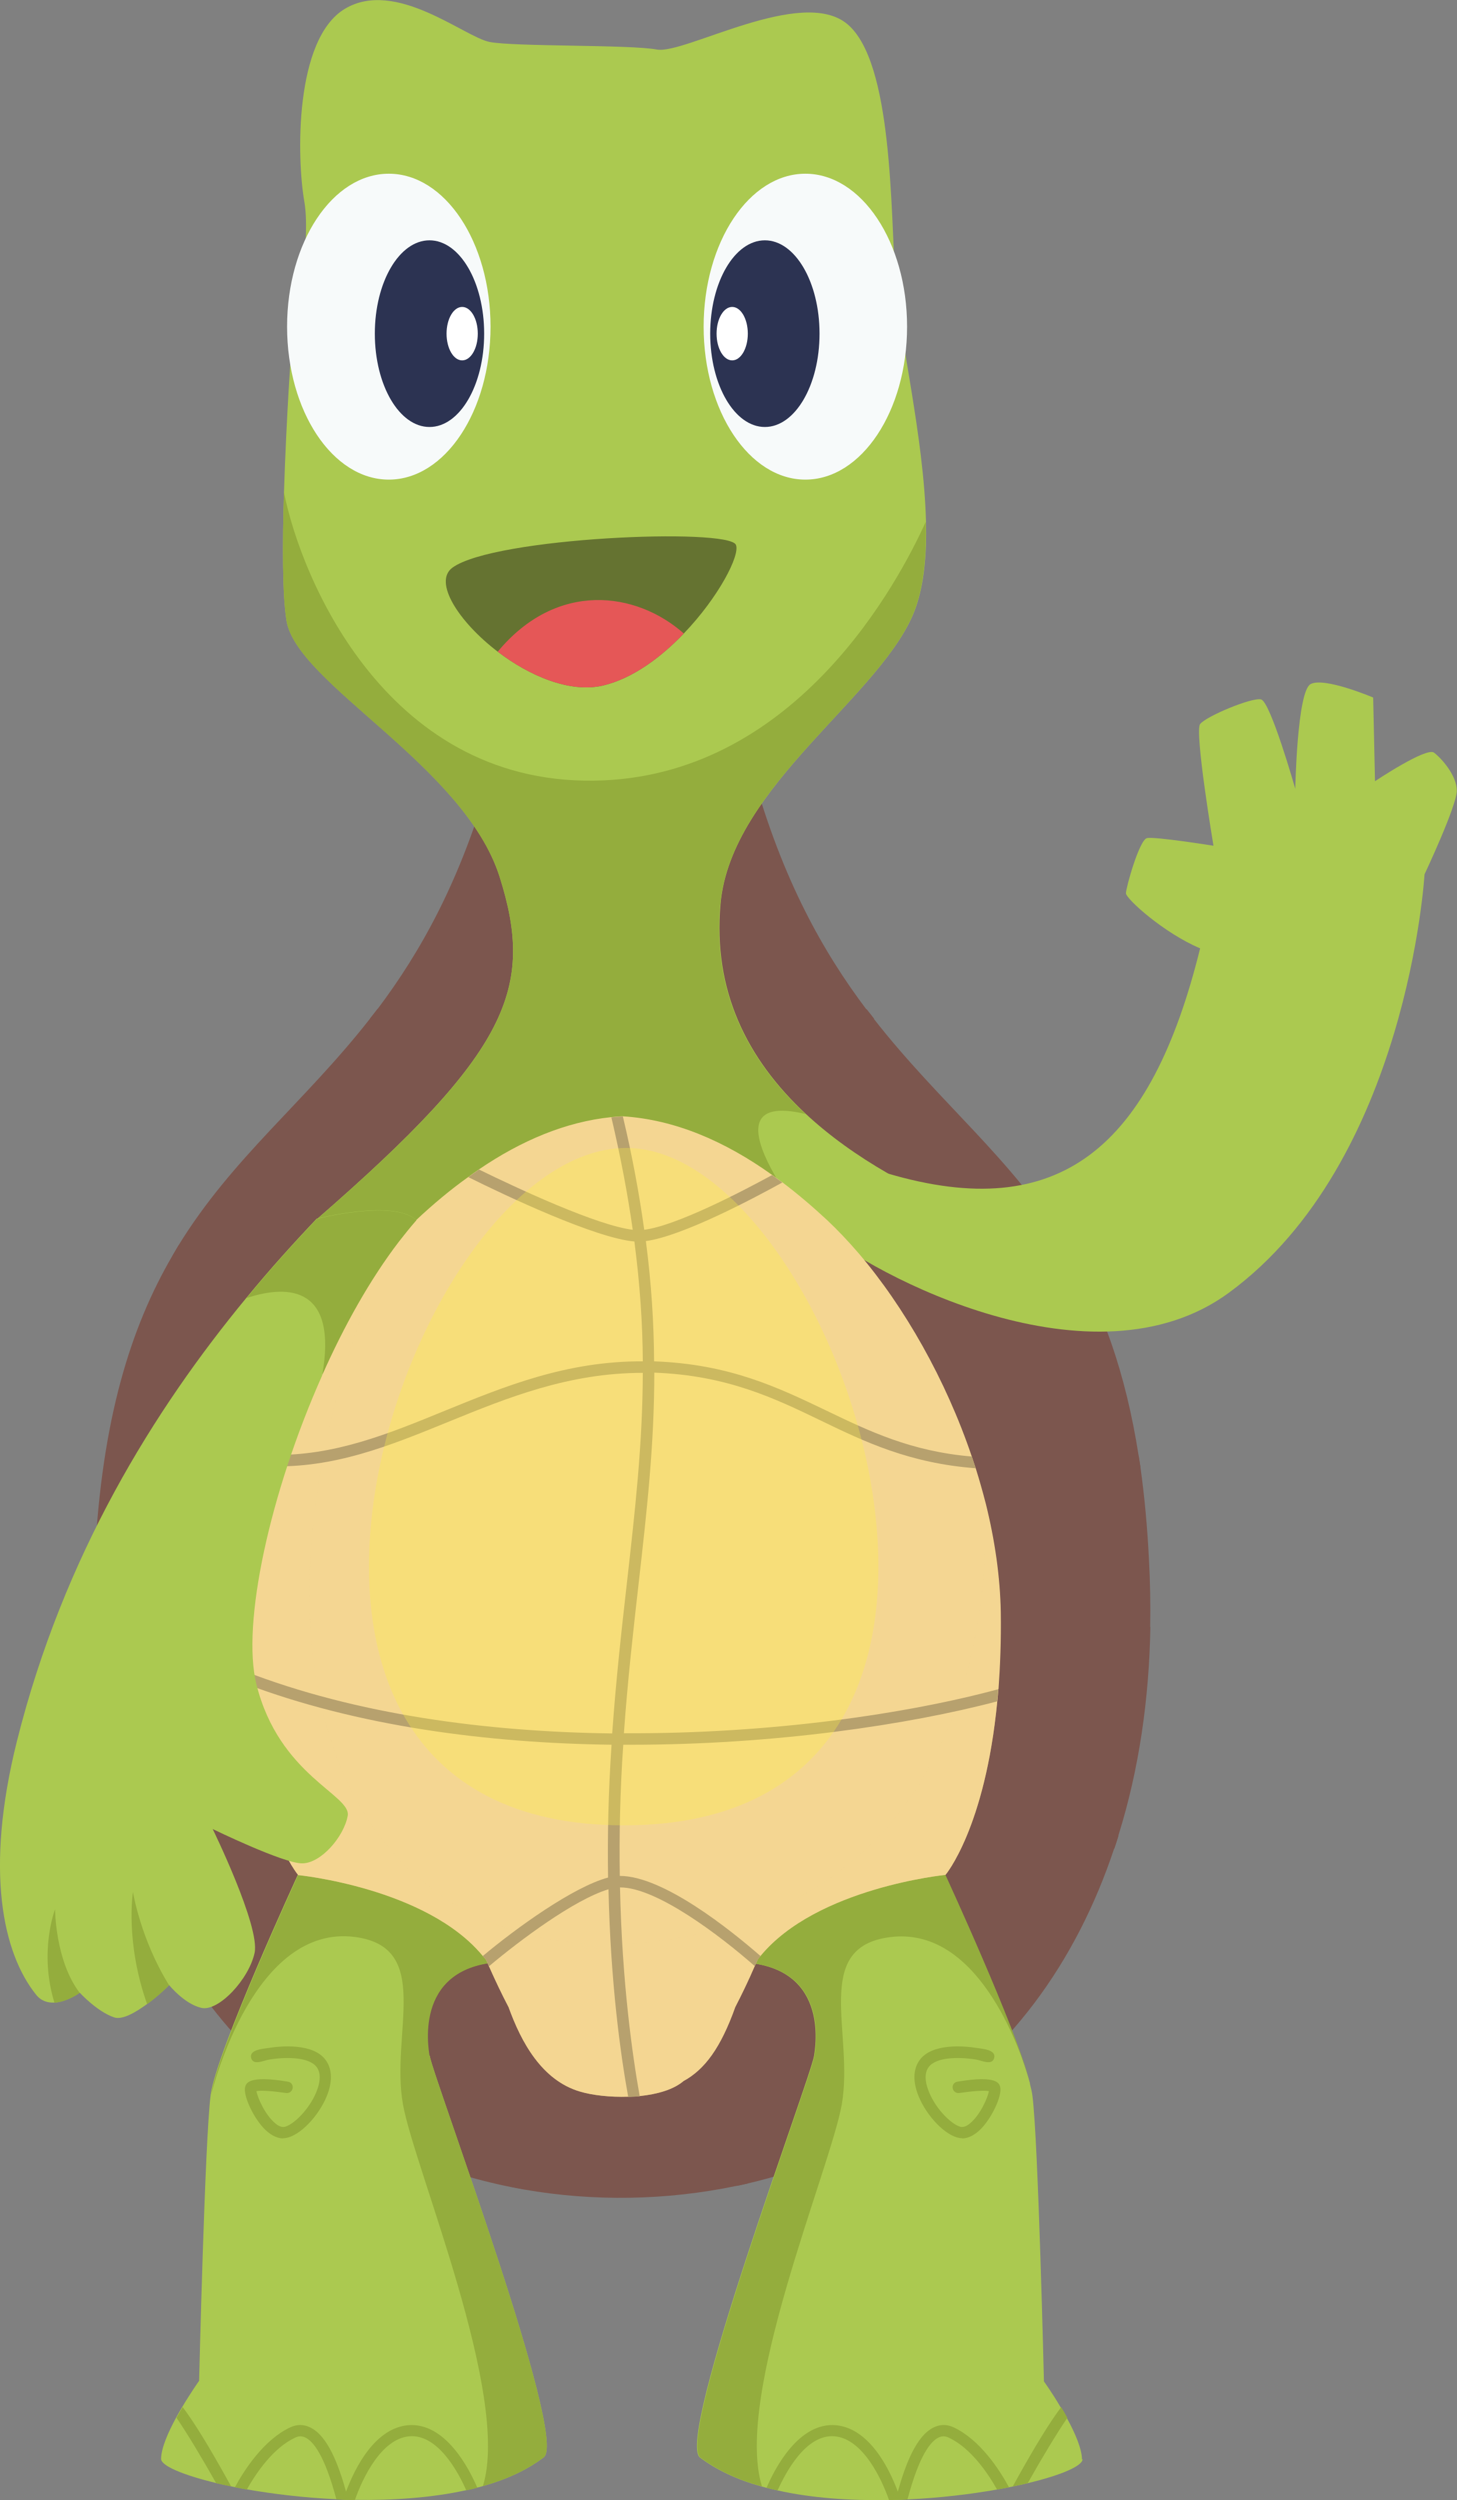 <?xml version="1.0" encoding="UTF-8"?>
<svg xmlns="http://www.w3.org/2000/svg" viewBox="0 0 70.9 121.61">
  <rect x="0" y="0" width="70.9" height="121.61" fill="#808080" stroke="none"/>
  <defs>
    <style>
      .cls-1 {
        fill: #abc950;
      }

      .cls-2 {
        fill: #2c3352;
      }

      .cls-3 {
        fill: #7c564e;
      }

      .cls-4 {
        fill: #f7fafa;
      }

      .cls-5 {
        fill: #fff;
      }

      .cls-6 {
        fill: #657331;
      }

      .cls-7 {
        fill: #fff240;
        mix-blend-mode: screen;
        opacity: .3;
      }

      .cls-8 {
        fill: #e55757;
      }

      .cls-9 {
        isolation: isolate;
      }

      .cls-10 {
        opacity: .5;
      }

      .cls-10, .cls-11 {
        mix-blend-mode: multiply;
      }

      .cls-10, .cls-12 {
        fill: #f4d692;
      }

      .cls-13 {
        fill: #b7a16e;
      }

      .cls-14 {
        fill: #94ad3d;
      }
    </style>
  </defs>
  <g class="cls-9">
    <g id="Layer_2" data-name="Layer 2">
      <g id="_1" data-name="1">
        <g>
          <path class="cls-3" d="M55.98,79.14c-.06,3.45-.54,6.91-1.56,10.15-.06.22-.13.44-.21.65-1.81,5.42-5.12,10.19-10.33,13.28-2.34,1.38-4.88,2.38-7.49,2.99-.18.04-.37.09-.56.12-3.41.71-6.94.77-10.36.17-.19-.04-.39-.07-.58-.11-3.55-.71-6.95-2.13-9.95-4.28-8.37-5.99-10.81-16.47-10.33-26.26.34-6.88,1.78-11.33,3.77-14.75.1-.17.2-.34.3-.51,2.63-4.28,6.13-6.96,9.31-11.02.12-.16.24-.31.37-.47,2.12-2.81,4.07-6.3,5.5-11.38l5,.93s.57,2.39,1.4,6.28c.83-3.89,1.4-6.28,1.4-6.28l5-.93c1.43,5.08,3.38,8.57,5.5,11.38.12.16.24.32.37.47,3.18,4.07,6.68,6.75,9.31,11.02.1.17.2.34.3.51,1.46,2.5,2.62,5.56,3.27,9.72.03.19.06.39.09.58.19,1.36.33,2.84.41,4.45.06,1.1.08,2.2.06,3.3Z"/>
          <g class="cls-11">
            <path class="cls-3" d="M18.37,49.08c-.12.16-.24.32-.37.47,3.42,1,4.87,3.79,4.88,3.82l.5-.25c-.07-.14-1.51-2.95-5.01-4.05Z"/>
            <path class="cls-3" d="M8.69,60.58c-.1.17-.2.34-.3.51,3.21.56,5.07,2.51,5.09,2.54l.41-.38c-.09-.1-1.94-2.04-5.2-2.67Z"/>
            <path class="cls-3" d="M37.16,53.13l.5.25s1.46-2.83,4.88-3.82c-.12-.16-.24-.31-.37-.47-3.5,1.1-4.94,3.91-5.01,4.05Z"/>
            <path class="cls-3" d="M26.33,98.73c-1.68,2.43-1.62,5.82-1.43,7.65.19.04.38.07.58.11-.19-1.7-.31-5.11,1.31-7.44l-.46-.32Z"/>
            <path class="cls-3" d="M34.11,98.69c1.47,1.98,1.71,5.7,1.72,7.64.19-.04.37-.08.56-.12-.02-2.03-.28-5.75-1.84-7.85l-.44.33Z"/>
            <path class="cls-3" d="M55.5,71.39c-.03-.2-.06-.39-.09-.58-2.03-.26-5.63-.31-9.27,1.64l.26.49c3.57-1.91,7.17-1.8,9.1-1.55Z"/>
            <path class="cls-3" d="M47.3,85.1v.56c3.18.06,5.7,2.71,6.92,4.28.07-.21.14-.43.21-.65-1.35-1.67-3.88-4.12-7.13-4.19Z"/>
          </g>
          <path class="cls-1" d="M41.95,61.22c-.93.29-1.72.43-1.72.43,0,0-.4,0-1.08-.02-3.37-.06-13.79-.32-19.73-1.22-1.95-.3-3.41-.66-4-1.11,9.38-8.15,10.61-11.23,8.89-16.66-1.73-5.43-9.88-9.38-10.37-12.46-.2-1.26-.2-3.74-.12-6.24.11-3.6.37-7.22.37-7.22,0,0,.99-4.81.62-6.91-.37-2.1-.49-7.9,1.97-9.38,2.47-1.48,5.8,1.36,7.04,1.61,1.24.24,6.79.12,8.15.37,1.36.24,7.04-3.09,9.26-1.24,2.22,1.85,2.1,9.01,2.35,12.59.18,2.59,1.38,7.51,1.48,11.61.04,1.57-.09,3.03-.5,4.19-1.48,4.2-9.01,8.64-9.5,14.44-.36,4.16,1.26,7.49,4.16,10.19,1.14,1.06,2.48,2.02,3.99,2.89,3.67,2.13.85,3.5-1.24,4.14Z"/>
          <path class="cls-14" d="M35.04,44c-.36,4.16,1.26,7.49,4.16,10.19-5.66-1.36.9,6.35.9,6.35,0,0-.25.43-.96,1.09-2.1,1.97-8.24,6.01-23.85,6.93.18-.61.3-1.16.39-1.65h0c.75-4.25-1.56-4.46-3.68-3.75,1.14-1.39,2.3-2.67,3.42-3.85,9.38-8.15,10.61-11.23,8.89-16.66-1.73-5.43-9.88-9.38-10.37-12.46-.2-1.26-.2-3.74-.12-6.24.82,4.18,5.07,14.47,15.55,14.01,9.46-.42,14.36-9.66,15.68-12.58.04,1.57-.09,3.03-.5,4.19-1.48,4.2-9.01,8.64-9.5,14.44Z"/>
          <path class="cls-1" d="M43.19,57.08c8.36,2.47,12.81-1.23,15.21-10.95-1.76-.74-3.61-2.41-3.61-2.68s.65-2.59,1.02-2.68c.37-.09,3.24.37,3.24.37,0,0-.93-5.55-.65-5.92.28-.37,2.5-1.3,2.96-1.2.46.09,1.67,4.35,1.67,4.35,0,0,.09-4.72.74-5.09s3.05.65,3.05.65l.09,4.07s2.5-1.67,2.87-1.39c.37.28,1.11,1.11,1.11,1.85s-1.57,4.07-1.57,4.07c0,0-.82,13.98-9.53,20.36-6.57,4.81-17.31-.83-19.99-3.15.37-1.76,3.39-2.65,3.39-2.65Z"/>
          <ellipse class="cls-4" cx="18.92" cy="15.89" rx="4.95" ry="7.44"/>
          <path class="cls-2" d="M23.56,16.23c0,2.51-1.19,4.54-2.66,4.54s-2.66-2.03-2.66-4.54,1.19-4.54,2.66-4.54,2.66,2.03,2.66,4.54Z"/>
          <path class="cls-5" d="M23.25,16.23c0,.72-.34,1.3-.76,1.3s-.76-.58-.76-1.3.34-1.3.76-1.3.76.58.76,1.3Z"/>
          <path class="cls-4" d="M34.24,15.89c0,4.11,2.22,7.44,4.95,7.44s4.95-3.33,4.95-7.44-2.22-7.44-4.95-7.44-4.95,3.33-4.95,7.44Z"/>
          <path class="cls-2" d="M34.56,16.23c0,2.51,1.19,4.54,2.66,4.54s2.66-2.03,2.66-4.54-1.19-4.54-2.66-4.54-2.66,2.03-2.66,4.54Z"/>
          <path class="cls-5" d="M34.87,16.23c0,.72.34,1.3.76,1.3s.76-.58.76-1.3-.34-1.3-.76-1.3-.76.58-.76,1.3Z"/>
          <path class="cls-6" d="M33.28,30.81c-1.12,1.17-2.5,2.2-3.95,2.54-1.61.37-3.58-.48-5.11-1.65-1.91-1.46-3.15-3.4-2.2-4.09,2.04-1.48,13.42-1.94,13.79-1.11.22.5-.85,2.56-2.53,4.31Z"/>
          <path class="cls-8" d="M33.28,30.81c-1.12,1.17-2.5,2.2-3.95,2.54-1.61.37-3.58-.48-5.11-1.65,2.87-3.46,6.74-2.94,9.06-.88Z"/>
          <path class="cls-1" d="M20.91,100c.19,1.11,6.76,18.61,5.55,19.53-.81.62-1.82,1.08-2.96,1.4-.09.03-.17.05-.26.07-.18.05-.36.09-.55.13-1.68.37-3.57.5-5.41.47-.3,0-.6-.01-.9-.03-1.56-.07-3.07-.25-4.37-.48-.2-.04-.39-.07-.58-.11-.06-.01-.13-.02-.19-.04-.26-.05-.5-.11-.73-.16-1.62-.39-2.67-.84-2.67-1.17,0-.52.34-1.29.73-2.01.1-.18.2-.36.3-.52.42-.71.82-1.27.82-1.27,0,0,.28-11.76.56-13.89,0,0,0,0,0-.02.3-2.17,4.25-10.72,4.25-10.72,4.72-2.41,15.92,4.63,10.92,4.26-5-.37-4.72,3.43-4.54,4.54Z"/>
          <path class="cls-1" d="M52.68,119.62c0,.33-1.04.78-2.67,1.17-.23.05-.47.11-.73.16-.06.01-.13.03-.19.04-.19.04-.38.07-.58.11-1.3.23-2.8.41-4.37.48-.3.01-.6.03-.9.03-1.85.03-3.73-.09-5.41-.47-.19-.04-.37-.09-.55-.13-.07-.02-.14-.04-.22-.06-1.16-.32-2.18-.79-3-1.41-1.2-.93,5.37-18.42,5.55-19.53.19-1.11.46-4.91-4.54-4.54-5,.37,6.2-6.66,10.92-4.26,0,0,3.38,7.32,4.13,10.13,0,.01,0,.02,0,.03.06.23.1.42.12.58.28,2.13.56,13.89.56,13.89,0,0,.4.55.82,1.27.1.17.2.34.3.52.39.71.73,1.49.73,2.01Z"/>
          <path class="cls-14" d="M20.91,100c.19,1.11,6.76,18.61,5.55,19.53-.81.62-1.82,1.08-2.96,1.4,1.36-4.42-3.32-15.4-3.89-18.56-.62-3.46,1.48-7.65-2.34-8.15-4.88-.63-6.88,7.22-7,7.69.3-2.17,4.25-10.72,4.25-10.72,4.72-2.41,15.92,4.63,10.92,4.26-5-.37-4.72,3.43-4.54,4.54Z"/>
          <path class="cls-14" d="M50.14,101.33c-.57-1.92-2.64-7.65-6.84-7.1-3.82.49-1.73,4.69-2.34,8.15-.57,3.16-5.26,14.16-3.88,18.57-1.16-.32-2.18-.79-3-1.41-1.2-.93,5.37-18.42,5.55-19.53.19-1.11.46-4.91-4.54-4.54-5,.37,6.2-6.66,10.92-4.26,0,0,3.38,7.32,4.13,10.13Z"/>
          <g>
            <path class="cls-14" d="M49.28,120.95c.26-.05.5-.11.73-.16.71-1.26,1.43-2.45,1.93-3.18-.1-.18-.2-.36-.3-.52-.48.63-1.21,1.77-2.36,3.86Z"/>
            <path class="cls-14" d="M37.29,121.01c.18.05.36.09.55.13.39-.87,1.39-2.76,2.78-2.63,1.36.12,2.28,2.06,2.64,3.1.3,0,.6-.01.9-.03.57-2.15,1.13-2.83,1.51-3.01.17-.08.33-.08.51.01,1.06.5,1.89,1.72,2.34,2.52.2-.04.39-.07.58-.11-.46-.85-1.4-2.3-2.68-2.91-.33-.16-.67-.16-.99,0-.85.41-1.38,1.83-1.74,3.12-.45-1.21-1.42-3.08-3.01-3.23-1.82-.16-2.99,2.13-3.38,3.05Z"/>
          </g>
          <path class="cls-14" d="M46.82,104.01c-.1,0-.18-.02-.26-.04-.72-.22-1.6-1.22-1.93-2.19-.21-.63-.17-1.17.12-1.57.6-.83,2.16-.69,2.79-.59.25.04.94.08.84.48-.1.4-.62.12-.9.08-.46-.07-.93-.1-1.39-.04-.31.04-.71.15-.9.41-.23.31-.15.75-.04,1.06.29.86,1.08,1.69,1.57,1.84.14.04.3-.01.48-.16.5-.41.87-1.26.92-1.57-.22-.05-.82,0-1.44.09-.15.02-.29-.07-.32-.23-.03-.15.07-.3.23-.32,1.93-.33,2.04.09,2.08.26.11.42-.43,1.56-.99,2.09-.33.31-.63.41-.86.41Z"/>
          <path class="cls-14" d="M13.78,104.01c.1,0,.18-.02.26-.04.72-.22,1.6-1.22,1.93-2.19.21-.63.17-1.17-.12-1.57-.6-.83-2.16-.69-2.79-.59-.25.04-.94.08-.84.48.1.4.62.12.9.08.46-.07.93-.1,1.39-.04.31.04.71.15.9.41.23.31.15.75.04,1.06-.29.86-1.08,1.69-1.57,1.84-.14.04-.3-.01-.48-.16-.5-.41-.87-1.26-.92-1.57.22-.05.82,0,1.44.09.15.02.29-.07.32-.23.03-.15-.07-.3-.23-.32-1.93-.33-2.04.09-2.08.26-.11.42.43,1.56.99,2.09.33.31.63.41.86.41Z"/>
          <g>
            <path class="cls-14" d="M11.25,120.95c-.26-.05-.5-.11-.73-.16-.71-1.26-1.43-2.45-1.93-3.18.1-.18.2-.36.3-.52.48.63,1.21,1.77,2.36,3.86Z"/>
            <path class="cls-14" d="M23.24,121.01c-.18.05-.36.09-.55.13-.38-.87-1.39-2.76-2.78-2.63-1.36.12-2.28,2.06-2.64,3.1-.3,0-.6-.01-.9-.03-.57-2.15-1.13-2.83-1.51-3.01-.17-.08-.33-.08-.51.01-1.06.5-1.89,1.72-2.34,2.52-.2-.04-.39-.07-.58-.11.46-.85,1.4-2.3,2.68-2.91.33-.16.67-.16.99,0,.85.41,1.38,1.83,1.74,3.12.45-1.21,1.42-3.08,3.01-3.23,1.82-.16,2.99,2.13,3.38,3.05Z"/>
          </g>
          <path class="cls-12" d="M48.58,82.16c-.01.2-.03.4-.05.59-.59,6.17-2.52,8.45-2.52,8.45,0,0-6.26.62-9,3.94-.05.06-.1.12-.14.18-.04.1-.09.21-.14.31-.31.72-.63,1.38-.95,2-.71,1.99-1.49,3.04-2.52,3.6-.49.42-1.28.64-2.13.73-.19.02-.37.03-.56.03-.88.03-1.75-.07-2.35-.25-1.86-.55-2.86-2.41-3.47-4.1-.32-.61-.64-1.28-.96-2-.04-.1-.09-.21-.14-.31-.05-.07-.1-.13-.16-.19-2.73-3.31-8.98-3.93-8.98-3.93,0,0-2.11-2.5-2.59-9.33-.01-.2-.03-.4-.04-.61-.05-.87-.07-1.82-.06-2.84.03-2.33.49-4.77,1.24-7.13.06-.18.12-.37.18-.55,1.27-3.71,3.27-7.21,5.48-9.79.5-.58,1-1.12,1.52-1.6.83-.78,1.68-1.49,2.55-2.11h0c.17-.13.35-.25.52-.37,2.06-1.4,4.21-2.31,6.44-2.54.17-.02.33-.03.5-.04.02,0,.04,0,.06,0,2.52.16,4.95,1.2,7.26,2.85.17.12.33.24.5.36.74.56,1.47,1.18,2.19,1.85.51.48,1.02,1.02,1.52,1.6,2.23,2.61,4.24,6.14,5.51,9.89.06.19.13.38.19.57.18.57.34,1.14.49,1.72.44,1.77.7,3.56.73,5.29.02,1.37-.03,2.61-.11,3.73Z"/>
          <path class="cls-10" d="M48.58,82.16c-.01.2-.03.4-.05.59-.59,6.17-2.52,8.45-2.52,8.45,0,0-6.26.62-9,3.94-.05.06-.1.12-.14.18-.04.1-.09.21-.14.31-.31.72-.63,1.38-.95,2-.71,1.99-1.49,3.04-2.52,3.6-.49.42-1.28.64-2.13.73-.19.02-.37.03-.56.03-.88.03-1.75-.07-2.35-.25-1.86-.55-2.86-2.41-3.47-4.1-.32-.61-.64-1.28-.96-2-.04-.1-.09-.21-.14-.31-.05-.07-.1-.13-.16-.19-2.73-3.31-8.98-3.93-8.98-3.93,0,0-2.11-2.5-2.59-9.33-.01-.2-.03-.4-.04-.61-.05-.87-.07-1.82-.06-2.84.03-2.33.49-4.77,1.24-7.13.06-.18.12-.37.18-.55,1.27-3.71,3.27-7.21,5.48-9.79-9.31,23.02.31,36.72,15.68,33.02,11.8-2.84,13.77-13.98,13.55-20.85.44,1.77.7,3.56.73,5.29.02,1.37-.03,2.61-.11,3.73Z"/>
          <path class="cls-13" d="M30.33,84.86c-.16,2.3-.2,4.44-.17,6.39,2.12,0,5.39,2.63,6.85,3.9-.05.06-.1.12-.14.18-.04.1-.09.21-.14.31-1.67-1.47-4.78-3.84-6.56-3.83.1,4.62.6,8.14.96,10.16-.19.02-.37.03-.56.03-.37-2.04-.86-5.54-.96-10.1-1.68.51-4.31,2.48-5.82,3.75-.04-.1-.09-.21-.14-.31-.05-.07-.1-.13-.16-.19,1.66-1.39,4.42-3.37,6.1-3.82-.03-1.97.01-4.14.17-6.46-6.05-.08-12.38-.9-17.85-2.98-.01-.2-.03-.4-.04-.61,5.47,2.13,11.83,2.96,17.92,3.04.19-2.67.46-5.06.72-7.36.4-3.54.76-6.74.77-10.18-3.6,0-6.56,1.2-9.43,2.37-2.87,1.17-5.6,2.29-8.79,2.17.06-.18.12-.37.18-.55,3.01.06,5.63-1.01,8.39-2.14,2.92-1.19,5.94-2.43,9.65-2.41-.01-1.84-.14-3.75-.41-5.83-1.89-.16-6.25-2.22-8.08-3.13.17-.13.35-.25.52-.37,1.9.93,5.77,2.73,7.48,2.93-.24-1.7-.58-3.51-1.04-5.47.17-.02.33-.03.5-.04.02,0,.04,0,.06,0,.47,1.97.8,3.79,1.04,5.51,1.57-.2,4.75-1.86,6.22-2.66.17.12.33.24.5.36-1.36.75-4.85,2.61-6.64,2.85.27,2.08.39,4.01.4,5.85,3.67.13,6.05,1.28,8.35,2.38,2.12,1.02,4.15,2,7.11,2.25.06.19.13.38.19.57-3.22-.24-5.41-1.29-7.54-2.32-2.24-1.08-4.56-2.2-8.1-2.33,0,3.54-.37,6.78-.76,10.23-.26,2.29-.53,4.66-.72,7.31,7.15.04,13.86-.96,18.21-2.14-.01.2-.03.4-.05.59-4.32,1.14-10.85,2.11-17.81,2.11-.13,0-.26,0-.39,0Z"/>
          <g>
            <path class="cls-1" d="M15.68,66.9c-2.54,5.69-3.94,12.09-3.2,15.04,1.11,4.44,4.63,5.37,4.44,6.39-.19,1.02-1.3,2.31-2.22,2.31s-4.35-1.67-4.35-1.67c0,0,2.31,4.72,2.04,6.02-.28,1.3-1.76,2.87-2.59,2.68-.83-.19-1.57-1.11-1.57-1.11,0,0-.48.49-1.07.92-.56.41-1.21.79-1.61.65-.83-.28-1.67-1.2-1.67-1.2,0,0-.6.44-1.23.48-.32.02-.65-.07-.9-.39-1.61-2.01-2.5-6.02-.93-12.31,2.27-9.06,6.68-16.14,11.17-21.58h0c1.14-1.39,2.3-2.67,3.42-3.85,0,0,3.73-.96,4.84.06-.29.33-.57.68-.85,1.04-1.4,1.83-2.67,4.1-3.73,6.49h0Z"/>
            <path class="cls-14" d="M8.23,96.57s-.48.49-1.07.92c-1.08-3.04-.69-5.46-.69-5.46,0,0,.37,2.31,1.76,4.54Z"/>
            <path class="cls-14" d="M3.88,96.94s-.6.44-1.23.48c-.77-2.49.03-4.55.03-4.55,0,0,0,2.5,1.2,4.07Z"/>
          </g>
          <path class="cls-7" d="M30.48,55.84c-10.74,0-21.72,32.95-.12,32.95s10.49-32.95.12-32.95Z"/>
          <path class="cls-14" d="M20.26,59.36c-.29.33-.57.68-.85,1.04-1.4,1.83-2.67,4.1-3.73,6.49.75-4.24-1.56-4.45-3.68-3.75,1.14-1.39,2.3-2.67,3.42-3.85,0,0,3.73-.96,4.84.06Z"/>
        </g>
      </g>
    </g>
  </g>
</svg>